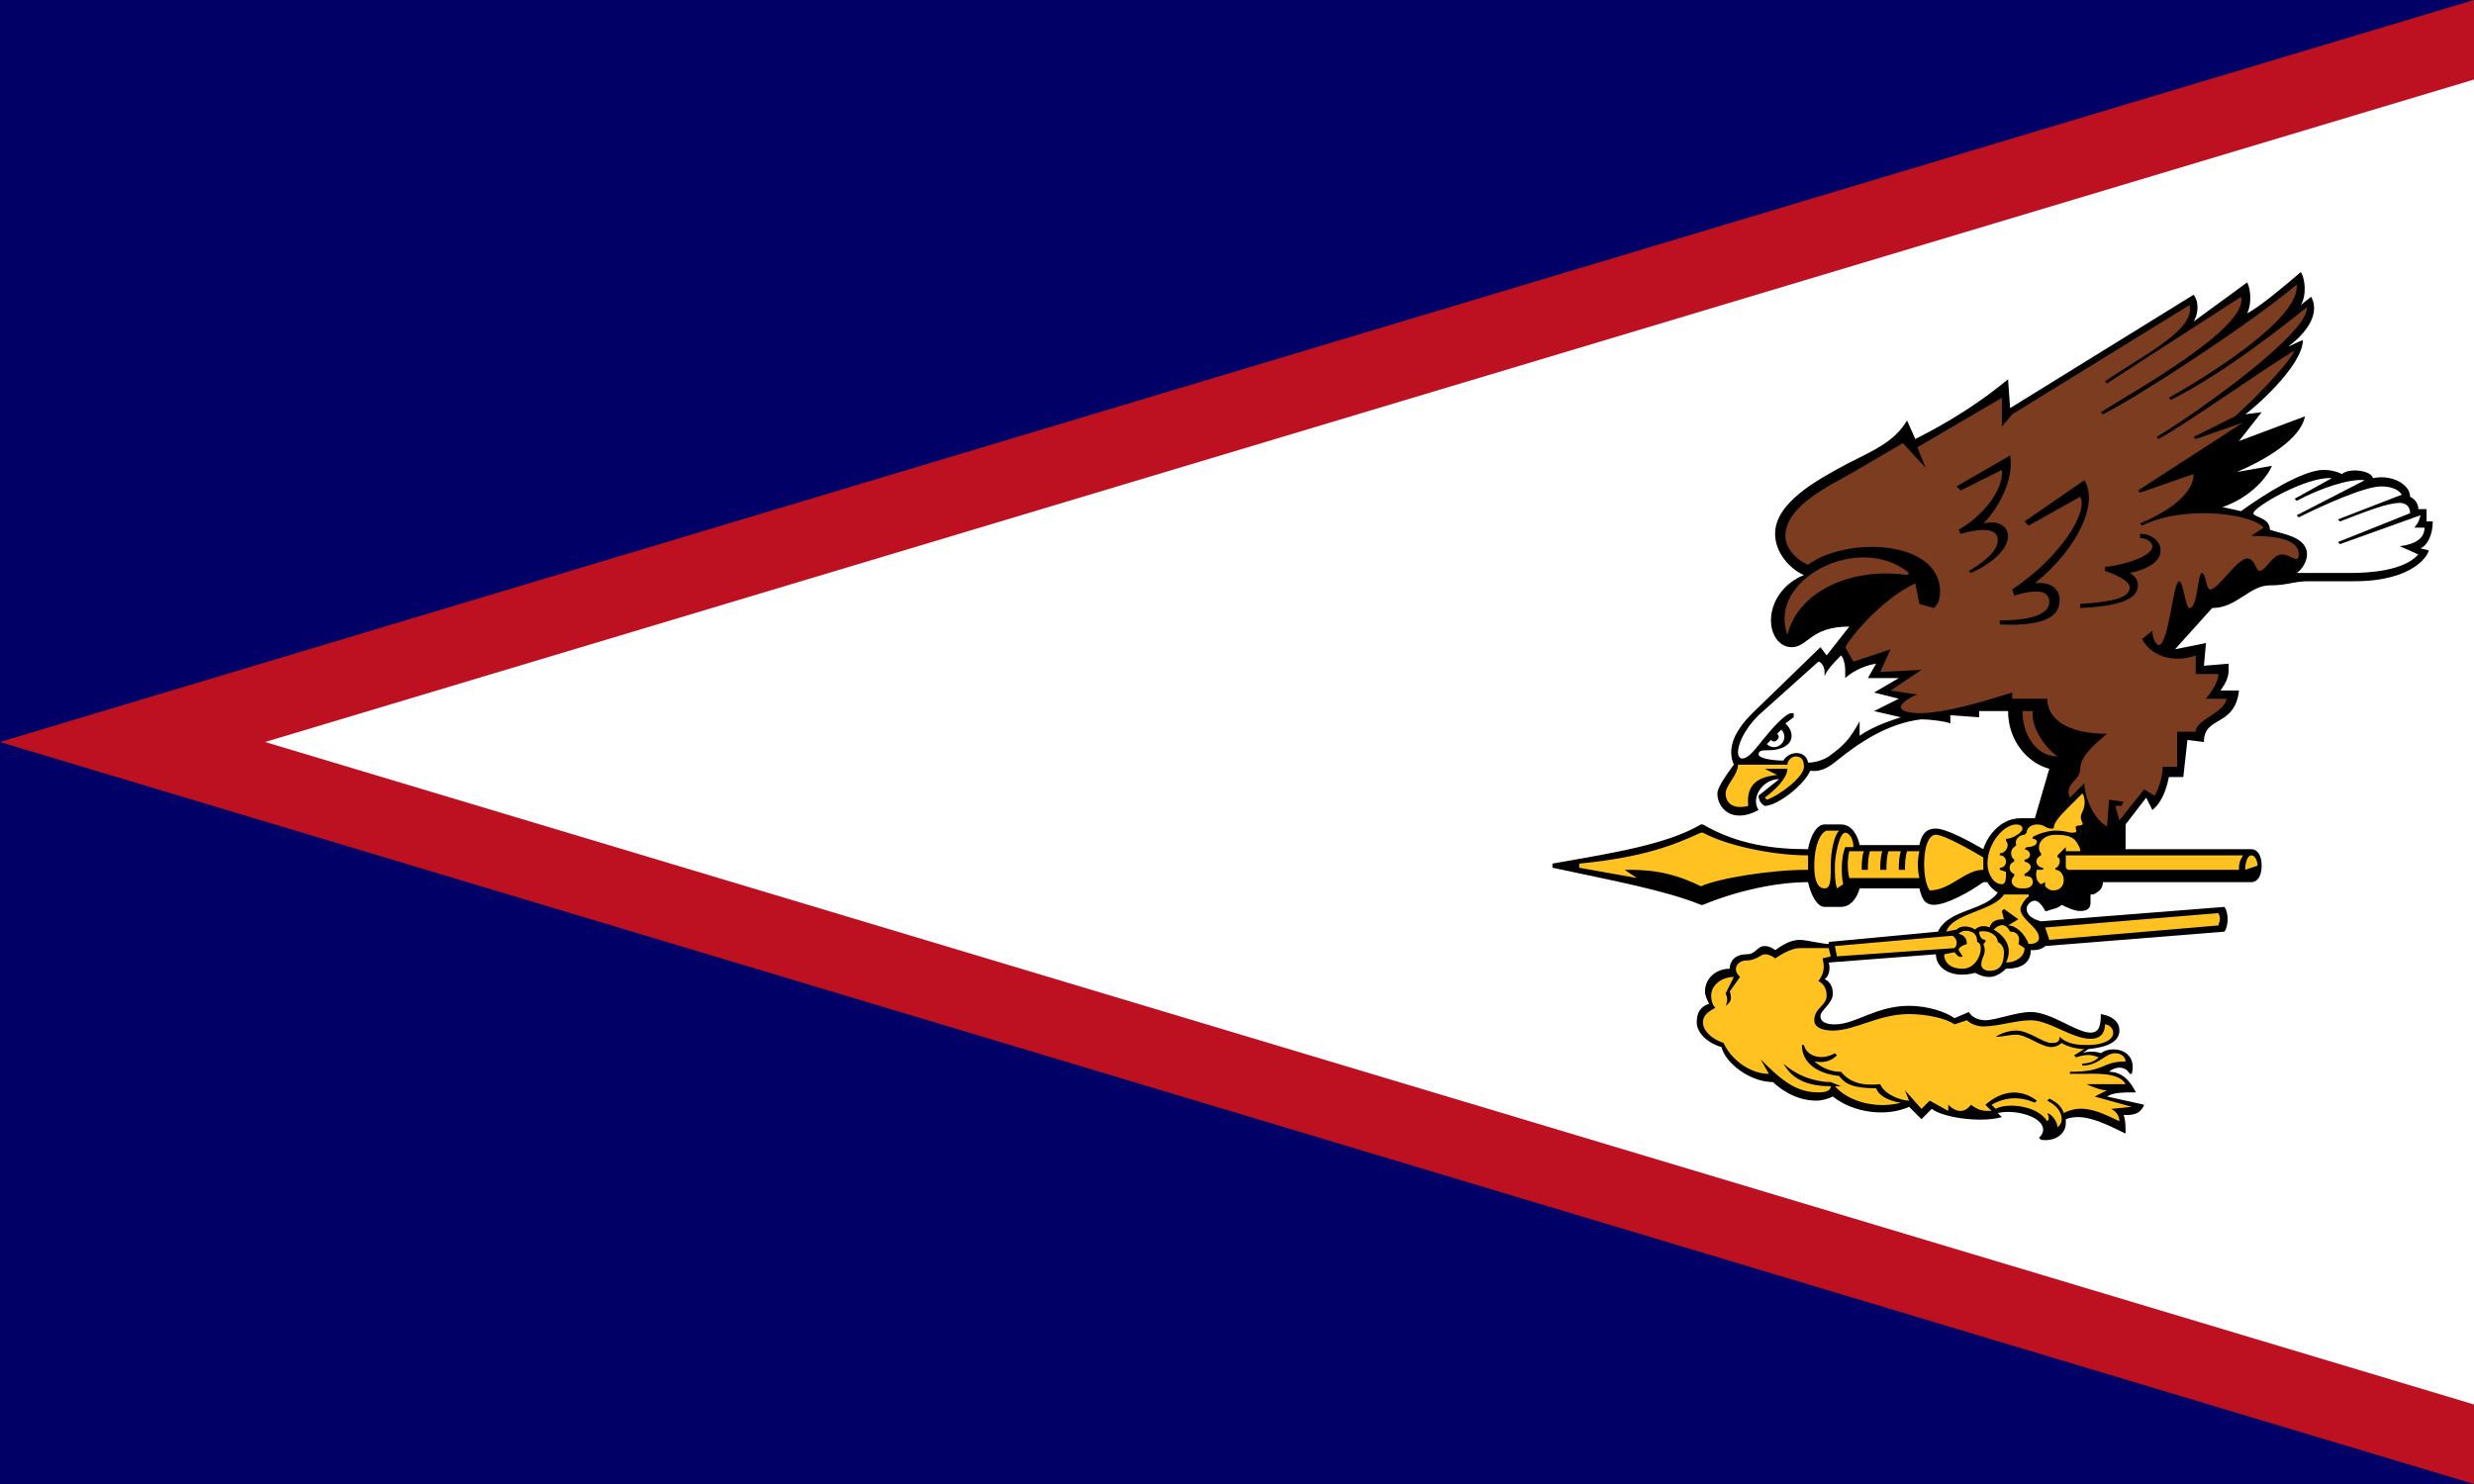 <svg xmlns="http://www.w3.org/2000/svg" width="1200" height="720">
  <path d="m0 0h1200v720H0V0Z" fill="#006" />
  <path d="m0 360L1200 0v720L0 360Z" fill="#bd1021" />
  <path d="m128.57 360L1200 38.58v642.84" fill="#fff" />
  <path fill="#000"
    d="m1114 278c3-2 5-6 5-9 0-9-13-10-18-12 0-6-8-6-8-8 0-3 26-18 38-17l-18 10 1 1c11-6 26-11 33-10l-33 17 1 1c12-6 32-15 40-15 4 0 8 1 10 4l-31 12 1 1c13-5 23-9 29-9 2 0 5 1 5 5l-35 14 1 1 39-14c0 1-1 4-3 6h5c0 5-4 8-12 9l9 4c-7 8-24 9-33 9h-26Zm-237 92c-1-6-9-6-12-1-5 0-12-1-12-3s2-2 5-2c5 0 11-2 11-7 0-3-2-5-3-6l4-3v-2h-1c-3 0-10 8-14 13s-7 9-10 9c-1 0-2-1-2-3 0-3 2-10 10-18l29-26c1 0 3 2 3 5v2l1-2c2-3 5-6 7-8 1 1 2 4 2 7v4c2-2 8-6 15-7l-4 7h15l-12 7 12 3-12 6 13 3c-3 1-13 4-20 9v-7c-5 9-8 12-15 17-3 2-7 3-10 3Zm-20-9l2-2c1 1 2 1 3 0s1-2 0-3l2-2c2 2 2 5 0 7s-5 2-7 0Zm131 156c3 0 5-2 7-6h-1c-1 2-3 3-6 3-6 0-19-10-29-10v1c13 1 20 12 29 12Zm-16 7c3 0 5-3 6-6l-1-1c-1 2-3 4-5 4-6 0-14-16-35-19v1c23 5 26 21 35 21Zm-8 0l-1-1c-12 7-33 8-46-3v1c10 11 34 13 47 3Zm-20-1c3 0 4-4 6-4s4 2 6 2v-1c-2 0-3-3-6-3s-3 3-5 3-3-6-7-6-6 4-12 4c-5 0-3-5 2-8l-1-2c-8 4-17 4-22 2 1 4-2 7-7 6l1 1c4 1 7-1 8-4 4 1 11 1 16-1-3 3-3 8 3 8 5 0 9-3 11-3 4 0 4 6 7 6Zm46 30c7 1 12-3 12-8v-2c8-3 17 1 29 7 0-3 0-7-1-9 4 0 8 0 10-5l-18-4c3-2 8-2 14-2-3-6-7-10-13-10 1-1 3-2 5-2s4 1 5 3h1c3-12-10-14-15-10-2-1-7-1-9 0l3-2c10-1 15-4 15-9 0-4-3-7-9-8 0 6-1 9-5 9-7 0-19-10-29-10-7 0-17 4-22 4-4 0-7-2-8-4l-7 3c-4-3-13-6-22-6-16 0-26 9-36 9-4 0-7-1-7-4s6-6 6-11c0-4-2-6-4-7 2-1 3-5 2-8l52-4c0 7 8 12 19 9 2 1 4 2 7 2s6-2 8-4c9 0 12-4 12-9 2 0 5 0 7-2l87-7c2-3 2-9 0-12l-89 7c-4-1-7-3-7-6 0-2 2-4 4-4 1 0 3 1 5 5h1c2-1 5-1 7-3 2 1 6 3 9 3s5-1 5-4v-4c1 0 2 0 3-1 2-1 3-3 3-5h72c3 0 5-3 5-8s-2-8-5-8h-61v-12l10-13 3 6c5-4 7-11 8-16h7l2-18 8 1c0-13 15-7 17-25h-9c3-4 4-7 4-10v-3l-12 1 1-11-15 3 18-20c12 0 18-11 28-11 9 0 11-2 19-2h22c29 0 36-13 36-15l-4-1c3-1 6-6 6-13h-3v-6h-4c0-3-2-5-4-6 0-6-9-11-18-9-1-4-12-5-15-2-2-1-5-2-9-2-10 0-29 12-40 20l-9-2c12-4 21-13 24-20l-17 3c14-6 31-16 33-27l-32 12 11-14-8 1c2-1 28-23 28-36-3 1-6 3-7 3 7-5 16-15 11-24l-5 4c3-5 2-13 0-16-7 6-20 17-26 20 2-4 2-11 0-15l-26 19c2-3 3-9 0-13l-89 55-1-14c-12 10-27 20-45 29l-4-9c-6 10-15 14-29 21-15 8-35 19-35 34 0 9 7 17 14 20-10 4-16 13-16 22 0 7 4 13 10 13 8 0 9-10 28-10l-11 14-3-4-33 32c-10 10-12 18-9 25-6 8-8 12-8 14 0 7 7 15 20 8-4-6 2-15 10-15l-10 8c0 2 1 4 3 5 6 0 19-10 22-17 2 0 6 1 13-5 10-8 24-18 41-20 4 0 12 1 14 2v-4l14 1v-3h14c0 14 9 25 20 28l-7 24h-7c-11 0-17 11-18 15-7-4-18-10-23-10s-7 3-8 8h-29c-1-5-4-10-9-10h-8c-4 0-7 6-8 12-16 0-34-2-51-12h-1c-17 10-44 14-72 19v2c28 6 55 11 72 18h1c17-7 36-11 51-11 1 5 4 12 8 12h8c5 0 8-5 9-9h29c1 4 2 8 7 8 6 0 17-6 24-11h2c1 2 3 4 5 5-6 9-24 8-29 19l-53 5v1c-3 0-11-2-14-2-5 0-9 3-12 5-1-1-3-2-5-2-4 0-4 4-9 4s-8 3-8 7c-7 0-12 5-12 11 0 2 1 4 2 6-3 1-6 3-6 9 0 5 5 10 12 12 2 8 14 17 25 17 2 2 10 9 21 9 3 0 6-1 8-2 10 8 26 10 37 5l6 6 5-5c5 4 23 7 34 4l-2-2c9-2 22 2 22 8 0 2-1 3-2 4l1 1Z" />
  <path fill="#7b3c20"
    d="m1092 260l6-4c-6-7-39-11-59-1l-1-1c21-9 26-18 26-24l-26 9-1-1 51-33-23 8-1-1 20-10c6-5 26-25 29-32-15 9-50 34-66 43l-1-1c17-10 74-50 73-63-10 8-40 32-66 45l-1-1c16-9 64-38 62-55-21 18-76 54-94 63l-1-1c14-9 72-41 68-56l-65 42-1-1c19-13 44-25 41-37l-86 53-5 6v-14l-41 24 4 10-11-12-24 14c-10 6-33 16-33 31 0 5 4 11 11 14 19-14 64-12 64 13 0 4-1 6-3 8l-7-2-2-10c-15 7-30 24-34 31l4 7 18-6-5 11 20-1-15 10 13 2c-3 1-8 4-8 6s4 3 9 3c13 0 32-6 45-10v3h17c0 10 10 17 29 17-6 5-13 11-13 17s-8 7-5 14l7-7c0 6 4 17 11 21l1-13 7 1-1 2h-3l2 7 12-15 5 3c1-1 4-8 4-14h7v-17h9c0-6 14-9 15-16h-10c4-5 6-9 6-12h-11v-9c-11 4-22 0-26-8l5-4c0 4 2 7 3 7 5 0 7-31 10-31 2 0 3 13 5 13 4 0 4-17 6-17s2 8 4 8c4 0 13-15 18-15 4 0 4 6 6 6 3 0 6-8 11-8 4 0 8 5 8 0 0-8-13-9-23-9Zm-136 18l-1-1c12-7 14-12 14-15 0-7-11-5-18-3l-1-2c11-6 22-19 21-29l-20 10-2-2 26-15c2 12-6 26-13 33 8-2 12 2 12 6 0 5-5 12-18 18Zm14 25v-2c20 0 24-5 24-9 0-3-2-5-6-5s-8 1-11 2l-1-3c24-16 37-38 33-45l-25 14-2-2 29-20c7 11-3 33-24 50 8-1 12 3 12 8 0 7-5 13-29 12Zm63-25c2 1 4 3 4 6 0 6-7 10-28 11v-2c16-1 24-3 24-8 0-2-3-5-12-8v-2c4 0 23-4 23-10 0-2-3-4-6-4v-2c6 0 10 4 10 8 0 7-10 10-15 11Zm-35 89c-10 0-17-10-17-22h5c-1 7 5 17 12 22Zm-131-59c-10-27 35-50 59-30l-1 1c-27-4-53 8-58 29Z" />
  <path fill="#ffc221"
    d="m1089 422c0-3 1-7 3-7s3 3 3 5l-6 2Zm-86 0l-1-1v-6h86c-2 3-2 5-2 7h-83Zm-23 9c-3 0-6-3-3-6v-1c-3-1-3-5 0-6v-1c-2-1-2-5 0-6l1-1c-1-2 1-5 4-5l1-1c0-2 2-4 5-4 4 0 4 2 7 2s-2 0 7-9l8-8c1 1 2 5 0 9s1 5 0 6-2 0-3 1 2 3-2 3c-2 0-3-1-8-1-3 0-7 1-11 3v1c3 0 3 4-3 4l-1 1c4 1 3 5 0 5v1c4 1 4 4 0 6v1c3 0 4 1 4 3s-2 3-4 3h-2Zm14 25l-2-6 84-7c1 2 1 3 0 6l-82 7Zm2-24c-2 0-3-1-4-2v-2l-2 1c-2-1-3-4-2-7h3v-1c-3 0-5-4-1-6v-1c-1-1-1-2-1-3 0-3 3-6 8-6 8 0 10 2 12 7v1h-7v-2l-4 4v1c2 0 1 5-1 5v1c2 0 4 2 4 5s-2 5-5 5Zm-25-3c-4 0-7-5-7-10 0-10 8-19 14-19 2 0 3 1 3 2 0 2-5 5-8 5v1c2 2 0 6-3 6v1c4 0 4 6 0 6v1l3 1c0 3 0 6-2 6Zm-35 3c-4-5-4-27 3-27 4 0 18 8 23 11v6c-9 0-16 10-26 10Zm38 17l5-3-7-5-1 1 1 4c-4 0-6 1-7 4-2-1-5-1-7 1-3-2-7-2-9 0l-5 1c3-9 23-10 28-18h12v1c-2 1-4 5-4 6 0 5 9 9 9 14 0 3-4 3-5 3-2-5-6-9-10-9Zm-1 18c3-6 1-12-6-16 3-3 6-3 8 1 4 0 5 3 4 6l3 2c0 4-4 7-9 7Zm-8 4c-2 0-4-1-4-3 0-4 3-5 1-10l1-1v-1c-2 0-3-2-3-4 5-1 9 2 9 5 2 1 3 3 3 5 0 6-2 9-7 9Zm-68-45c-1-4-1-9 0-13h7c-1 3-1 7-1 9h3c0-2 0-6 1-9h6c-1 3-1 7-1 9h3c0-2 0-6 1-9h6c-1 3-1 7-1 9h3c0-2 0-6 1-9h6c-1 4-1 9 0 13h-34Zm55 44c-6 0-9-3-9-7l5-1c1 1 2 3 4 2l-2-3c0-1 1-2 4-3 0-1 0-4-4-5 1-1 3-2 6-1s3 4 3 5c4 1 1 13-7 13Zm-61-39c-1-3-1-7-1-11s2-16 5-16c2 0 4 3 4 7h-4c-2 5-2 13-1 18l-3 2Zm-43-40c-8 2-11-2-11-6s6-9 6-14h24c0-2 2-4 4-4 3 0 4 2 4 5 0 5-12 14-18 16l-1-1c8-6 11-11 11-14h-11l6 3c-11 1-15 6-14 15Zm37 40c-3 0-5-3-5-11 0-10 3-16 6-17h6c-2 2-4 9-4 17 0 7 0 11-3 11Zm6 33l-1-5 57-5c2 1 3 4 1 6l-57 4Zm107 83c0-2-2-6-5-7 1 2 1 3 0 4-5-8-20-9-25-6l-2-2c7-4 14-4 21-1l1-1c-8-6-17-5-25 2l3 3c-4 0-6 0-10-3-3 4-7 4-11 0v3l-9-5-4 4-8-9 2 5c-4 0-12-3-14-8-9 1-15-1-19-6-4 0-8-1-13-5 6 1 9-1 11-3l-1-1c-7 4-14 1-15-4h-1c0 9 8 14 18 15 3 4 7 6 18 6 1 3 5 6 12 7-11 3-25 0-32-8h3l-5-2c-4 0-14-1-23-9 3 5 8 11 23 11 0 2-2 3-6 3-11 0-18-6-28-16l4 7c-10 0-19-8-22-15-6-2-10-6-10-10 0-3 2-5 6-7-1-1-2-3-2-6 0-5 5-9 11-9l-4 8c1 2 1 4 0 6 3-2 3-4 2-7l5-7c-1-1-2-2-2-4s2-4 5-4c5 0 7-3 9-3s4 1 5 2c3-2 8-5 12-5h14l1 4-4 1c1 4 1 7-2 11 2 1 4 3 4 7 0 5-6 6-6 12 0 3 3 5 9 5 11 0 22-8 37-8 8 0 18 2 22 5l6-2c1 1 4 3 8 3 7 0 16-3 23-3 9 0 20 9 29 9 5 0 7-3 7-7 2 0 4 2 4 4 0 4-6 6-12 6-4 0-10 0-14-4 0 3-2 3-4 3-4 0-11-6-17-6-3 0-7 1-10 3h1c2 0 6-1 9-1 5 0 12 6 17 6 2 0 4-1 5-2 3 2 8 3 11 3l-5 3 1 1c6-2 8-1 11 0-2 2-5 3-8 3v1c8 0 11-6 16-6 3 0 5 2 5 4-12 0-9 5-27 5v1h7c4 0 17-1 20 5h-19c2 1 7 3 10 3l-6 3 18 5-10 1c2 1 4 3 4 6-12-6-19-8-27-4-1-3-3-5-7-7l-1 1c4 2 7 5 7 9 0 2-1 3-2 4Zm-173-117c-16-8-28-8-37-8l6 4-28-5v-2c31-3 46-9 59-15h1c11 6 33 11 51 11v7c-18 0-43 4-52 8Z" />
</svg>